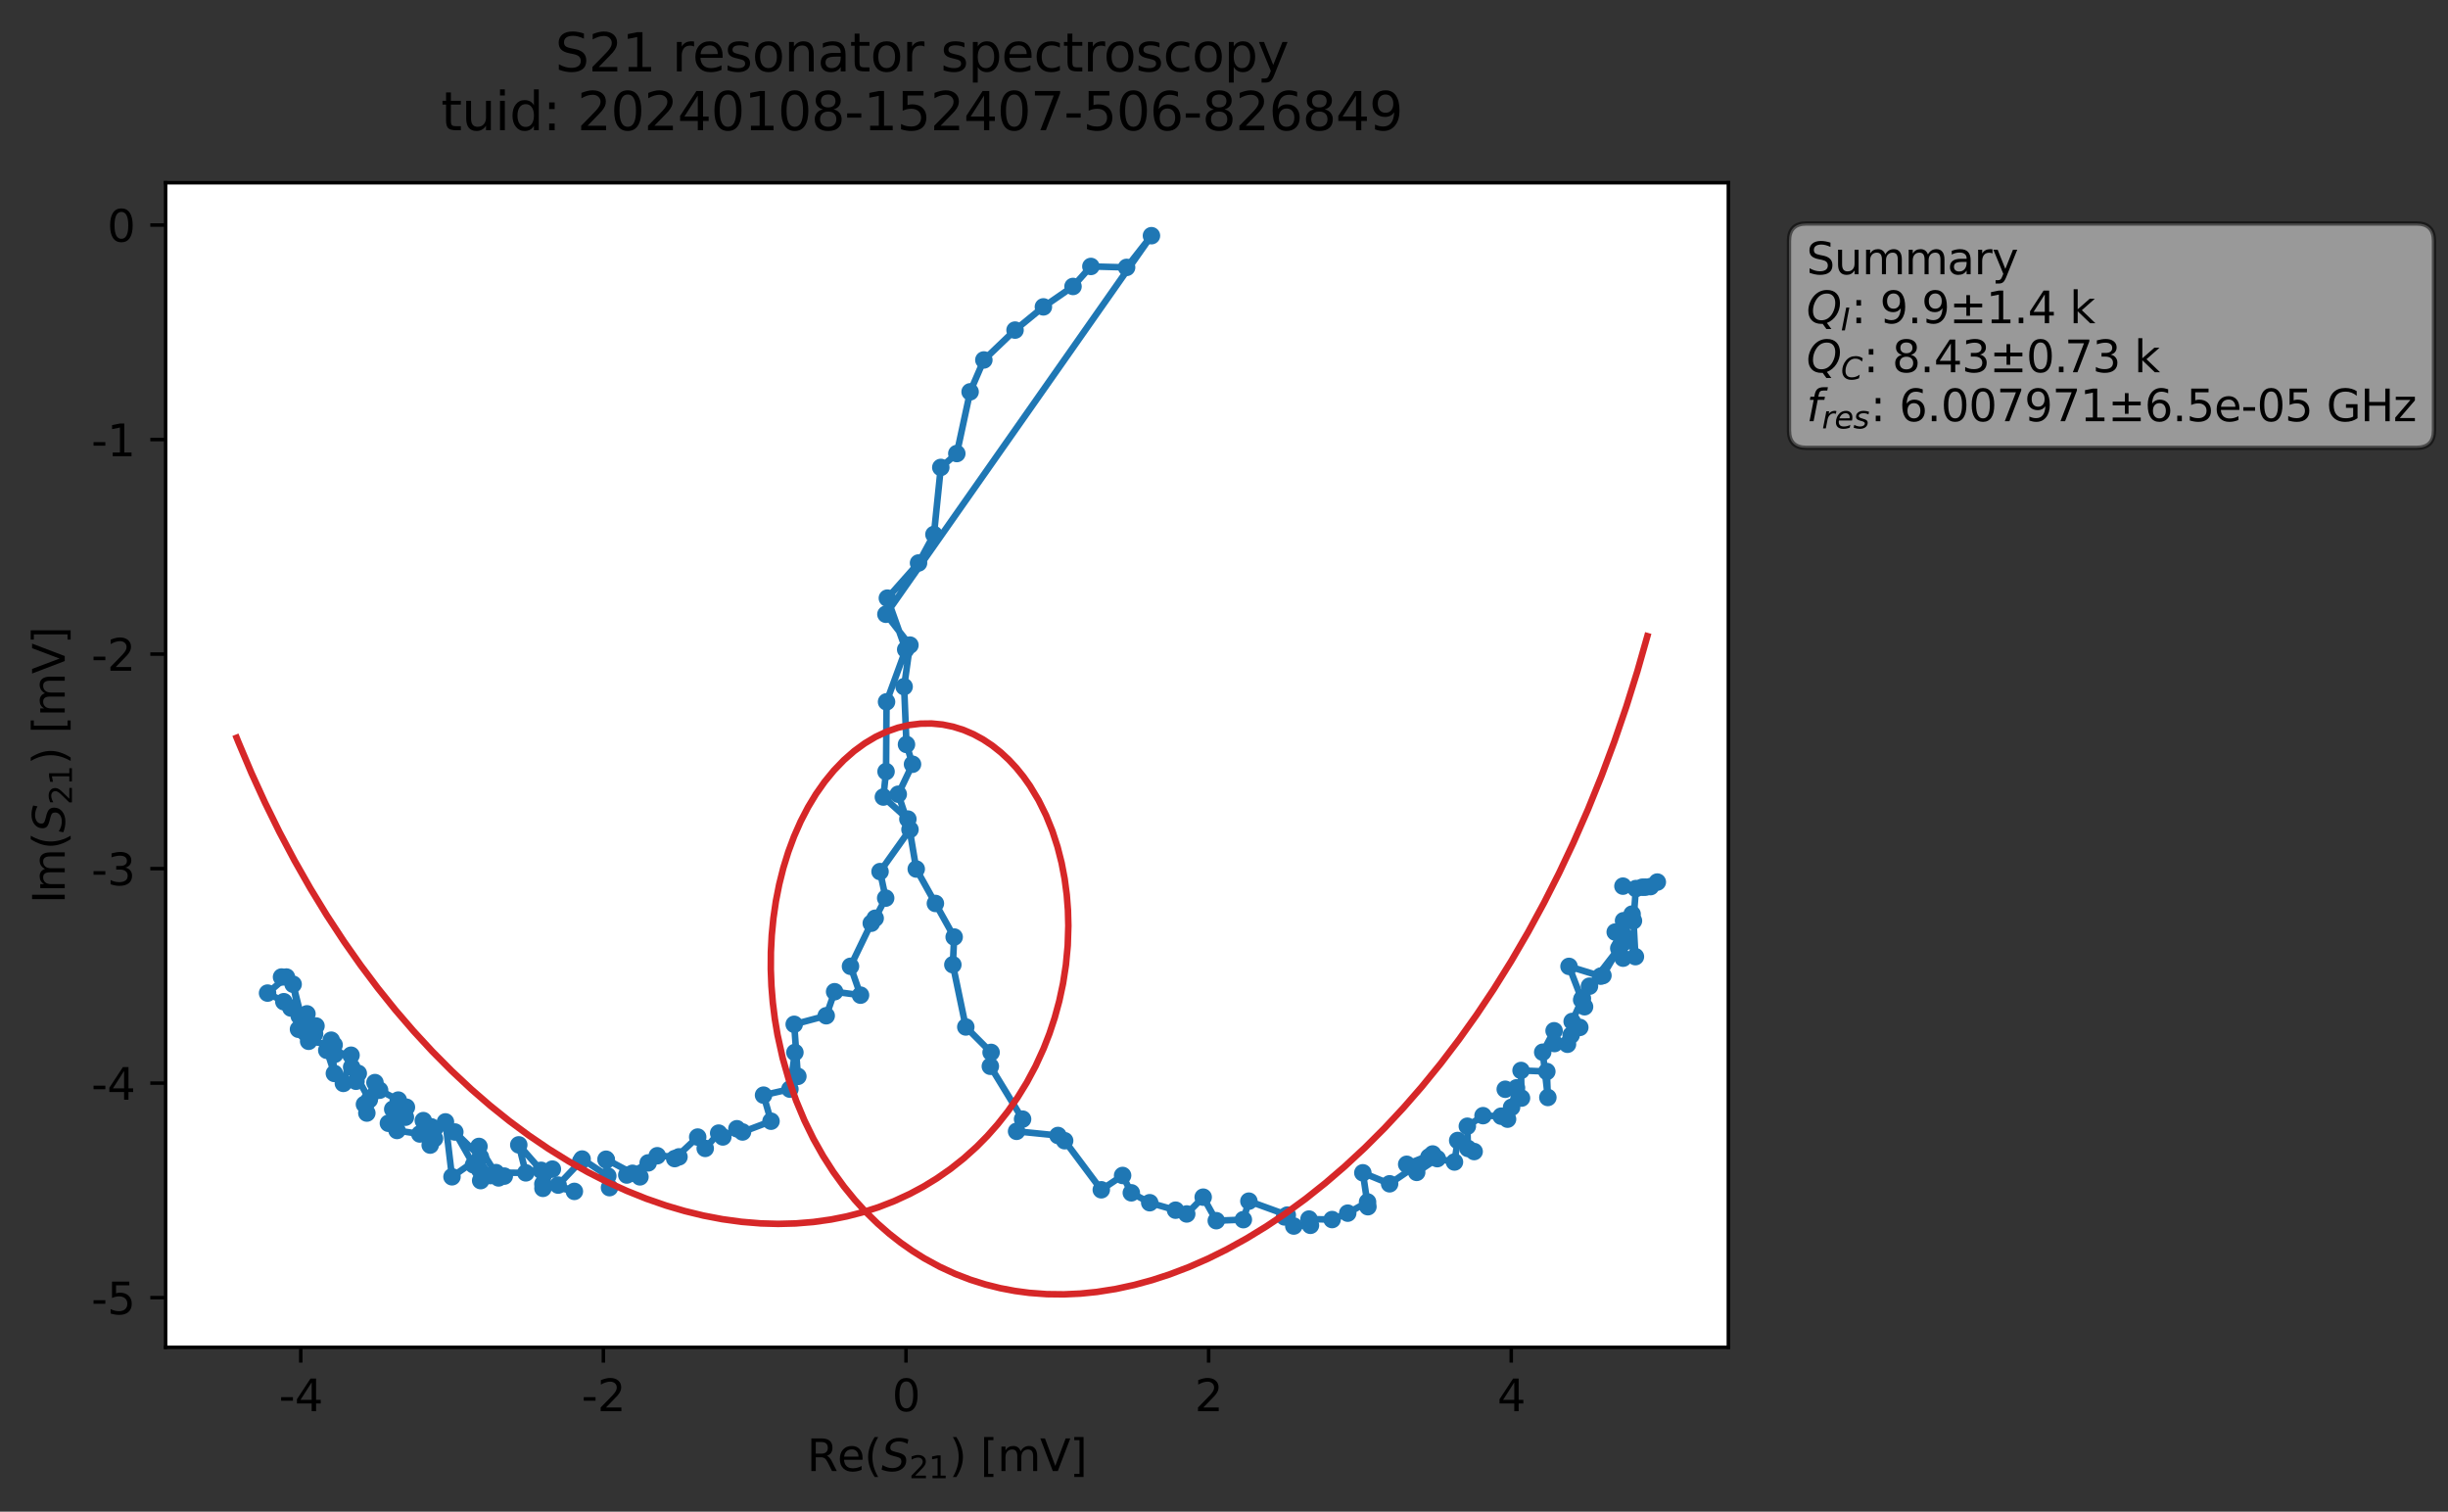 <?xml version="1.0" encoding="utf-8" standalone="no"?>
<!DOCTYPE svg PUBLIC "-//W3C//DTD SVG 1.1//EN"
  "http://www.w3.org/Graphics/SVG/1.1/DTD/svg11.dtd">
<svg xmlns:xlink="http://www.w3.org/1999/xlink" width="559.424pt" height="345.428pt" viewBox="0 0 559.424 345.428" xmlns="http://www.w3.org/2000/svg" version="1.1">
 <rect x="0" y="0" width="559.424" height="345.428" fill="#333333" stroke="none"/>
 <defs>
  <style type="text/css">*{stroke-linejoin: round; stroke-linecap: butt}</style>
 </defs>
 <g id="figure_1">
  <g id="patch_1">
   <path d="M 0 345.428 
L 559.424 345.428 
L 559.424 -0 
L 0 -0 
L 0 345.428 
z
" style="fill: none; opacity: 0"/>
  </g>
  <g id="axes_1">
   <g id="patch_2">
    <path d="M 37.848 307.872 
L 394.968 307.872 
L 394.968 41.76 
L 37.848 41.76 
z
" style="fill: #ffffff"/>
   </g>
   <g id="matplotlib.axis_1">
    <g id="xtick_1">
     <g id="line2d_1">
      <defs>
       <path id="m326a482c77" d="M 0 0 
L 0 3.5 
" style="stroke: #000000; stroke-width: 0.8"/>
      </defs>
      <g>
       <use xlink:href="#m326a482c77" x="68.731" y="307.872" style="stroke: #000000; stroke-width: 0.8"/>
      </g>
     </g>
     <g id="text_1">
      <!-- -4 -->
      <g transform="translate(63.745 322.47) scale(0.1 -0.1)">
       <defs>
        <path id="DejaVuSans-2d" d="M 313 2009 
L 1997 2009 
L 1997 1497 
L 313 1497 
L 313 2009 
z
" transform="scale(0.016)"/>
        <path id="DejaVuSans-34" d="M 2419 4116 
L 825 1625 
L 2419 1625 
L 2419 4116 
z
M 2253 4666 
L 3047 4666 
L 3047 1625 
L 3713 1625 
L 3713 1100 
L 3047 1100 
L 3047 0 
L 2419 0 
L 2419 1100 
L 313 1100 
L 313 1709 
L 2253 4666 
z
" transform="scale(0.016)"/>
       </defs>
       <use xlink:href="#DejaVuSans-2d"/>
       <use xlink:href="#DejaVuSans-34" x="36.084"/>
      </g>
     </g>
    </g>
    <g id="xtick_2">
     <g id="line2d_2">
      <g>
       <use xlink:href="#m326a482c77" x="137.887" y="307.872" style="stroke: #000000; stroke-width: 0.8"/>
      </g>
     </g>
     <g id="text_2">
      <!-- -2 -->
      <g transform="translate(132.902 322.47) scale(0.1 -0.1)">
       <defs>
        <path id="DejaVuSans-32" d="M 1228 531 
L 3431 531 
L 3431 0 
L 469 0 
L 469 531 
Q 828 903 1448 1529 
Q 2069 2156 2228 2338 
Q 2531 2678 2651 2914 
Q 2772 3150 2772 3378 
Q 2772 3750 2511 3984 
Q 2250 4219 1831 4219 
Q 1534 4219 1204 4116 
Q 875 4013 500 3803 
L 500 4441 
Q 881 4594 1212 4672 
Q 1544 4750 1819 4750 
Q 2544 4750 2975 4387 
Q 3406 4025 3406 3419 
Q 3406 3131 3298 2873 
Q 3191 2616 2906 2266 
Q 2828 2175 2409 1742 
Q 1991 1309 1228 531 
z
" transform="scale(0.016)"/>
       </defs>
       <use xlink:href="#DejaVuSans-2d"/>
       <use xlink:href="#DejaVuSans-32" x="36.084"/>
      </g>
     </g>
    </g>
    <g id="xtick_3">
     <g id="line2d_3">
      <g>
       <use xlink:href="#m326a482c77" x="207.043" y="307.872" style="stroke: #000000; stroke-width: 0.8"/>
      </g>
     </g>
     <g id="text_3">
      <!-- 0 -->
      <g transform="translate(203.862 322.47) scale(0.1 -0.1)">
       <defs>
        <path id="DejaVuSans-30" d="M 2034 4250 
Q 1547 4250 1301 3770 
Q 1056 3291 1056 2328 
Q 1056 1369 1301 889 
Q 1547 409 2034 409 
Q 2525 409 2770 889 
Q 3016 1369 3016 2328 
Q 3016 3291 2770 3770 
Q 2525 4250 2034 4250 
z
M 2034 4750 
Q 2819 4750 3233 4129 
Q 3647 3509 3647 2328 
Q 3647 1150 3233 529 
Q 2819 -91 2034 -91 
Q 1250 -91 836 529 
Q 422 1150 422 2328 
Q 422 3509 836 4129 
Q 1250 4750 2034 4750 
z
" transform="scale(0.016)"/>
       </defs>
       <use xlink:href="#DejaVuSans-30"/>
      </g>
     </g>
    </g>
    <g id="xtick_4">
     <g id="line2d_4">
      <g>
       <use xlink:href="#m326a482c77" x="276.199" y="307.872" style="stroke: #000000; stroke-width: 0.8"/>
      </g>
     </g>
     <g id="text_4">
      <!-- 2 -->
      <g transform="translate(273.018 322.47) scale(0.1 -0.1)">
       <use xlink:href="#DejaVuSans-32"/>
      </g>
     </g>
    </g>
    <g id="xtick_5">
     <g id="line2d_5">
      <g>
       <use xlink:href="#m326a482c77" x="345.356" y="307.872" style="stroke: #000000; stroke-width: 0.8"/>
      </g>
     </g>
     <g id="text_5">
      <!-- 4 -->
      <g transform="translate(342.174 322.47) scale(0.1 -0.1)">
       <use xlink:href="#DejaVuSans-34"/>
      </g>
     </g>
    </g>
    <g id="text_6">
     <!-- Re$(S_{21})$ [mV] -->
     <g transform="translate(184.408 336.149) scale(0.1 -0.1)">
      <defs>
       <path id="DejaVuSans-52" d="M 2841 2188 
Q 3044 2119 3236 1894 
Q 3428 1669 3622 1275 
L 4263 0 
L 3584 0 
L 2988 1197 
Q 2756 1666 2539 1819 
Q 2322 1972 1947 1972 
L 1259 1972 
L 1259 0 
L 628 0 
L 628 4666 
L 2053 4666 
Q 2853 4666 3247 4331 
Q 3641 3997 3641 3322 
Q 3641 2881 3436 2590 
Q 3231 2300 2841 2188 
z
M 1259 4147 
L 1259 2491 
L 2053 2491 
Q 2509 2491 2742 2702 
Q 2975 2913 2975 3322 
Q 2975 3731 2742 3939 
Q 2509 4147 2053 4147 
L 1259 4147 
z
" transform="scale(0.016)"/>
       <path id="DejaVuSans-65" d="M 3597 1894 
L 3597 1613 
L 953 1613 
Q 991 1019 1311 708 
Q 1631 397 2203 397 
Q 2534 397 2845 478 
Q 3156 559 3463 722 
L 3463 178 
Q 3153 47 2828 -22 
Q 2503 -91 2169 -91 
Q 1331 -91 842 396 
Q 353 884 353 1716 
Q 353 2575 817 3079 
Q 1281 3584 2069 3584 
Q 2775 3584 3186 3129 
Q 3597 2675 3597 1894 
z
M 3022 2063 
Q 3016 2534 2758 2815 
Q 2500 3097 2075 3097 
Q 1594 3097 1305 2825 
Q 1016 2553 972 2059 
L 3022 2063 
z
" transform="scale(0.016)"/>
       <path id="DejaVuSans-28" d="M 1984 4856 
Q 1566 4138 1362 3434 
Q 1159 2731 1159 2009 
Q 1159 1288 1364 580 
Q 1569 -128 1984 -844 
L 1484 -844 
Q 1016 -109 783 600 
Q 550 1309 550 2009 
Q 550 2706 781 3412 
Q 1013 4119 1484 4856 
L 1984 4856 
z
" transform="scale(0.016)"/>
       <path id="DejaVuSans-Oblique-53" d="M 3859 4513 
L 3738 3897 
Q 3422 4066 3111 4152 
Q 2800 4238 2509 4238 
Q 1944 4238 1609 3991 
Q 1275 3744 1275 3334 
Q 1275 3109 1398 2989 
Q 1522 2869 2034 2731 
L 2413 2638 
Q 3053 2472 3303 2217 
Q 3553 1963 3553 1503 
Q 3553 797 2998 353 
Q 2444 -91 1538 -91 
Q 1166 -91 791 -17 
Q 416 56 38 206 
L 166 856 
Q 513 641 861 531 
Q 1209 422 1556 422 
Q 2147 422 2503 684 
Q 2859 947 2859 1369 
Q 2859 1650 2717 1795 
Q 2575 1941 2106 2059 
L 1728 2156 
Q 1081 2325 845 2545 
Q 609 2766 609 3163 
Q 609 3859 1145 4304 
Q 1681 4750 2541 4750 
Q 2875 4750 3203 4690 
Q 3531 4631 3859 4513 
z
" transform="scale(0.016)"/>
       <path id="DejaVuSans-31" d="M 794 531 
L 1825 531 
L 1825 4091 
L 703 3866 
L 703 4441 
L 1819 4666 
L 2450 4666 
L 2450 531 
L 3481 531 
L 3481 0 
L 794 0 
L 794 531 
z
" transform="scale(0.016)"/>
       <path id="DejaVuSans-29" d="M 513 4856 
L 1013 4856 
Q 1481 4119 1714 3412 
Q 1947 2706 1947 2009 
Q 1947 1309 1714 600 
Q 1481 -109 1013 -844 
L 513 -844 
Q 928 -128 1133 580 
Q 1338 1288 1338 2009 
Q 1338 2731 1133 3434 
Q 928 4138 513 4856 
z
" transform="scale(0.016)"/>
       <path id="DejaVuSans-20" transform="scale(0.016)"/>
       <path id="DejaVuSans-5b" d="M 550 4863 
L 1875 4863 
L 1875 4416 
L 1125 4416 
L 1125 -397 
L 1875 -397 
L 1875 -844 
L 550 -844 
L 550 4863 
z
" transform="scale(0.016)"/>
       <path id="DejaVuSans-6d" d="M 3328 2828 
Q 3544 3216 3844 3400 
Q 4144 3584 4550 3584 
Q 5097 3584 5394 3201 
Q 5691 2819 5691 2113 
L 5691 0 
L 5113 0 
L 5113 2094 
Q 5113 2597 4934 2840 
Q 4756 3084 4391 3084 
Q 3944 3084 3684 2787 
Q 3425 2491 3425 1978 
L 3425 0 
L 2847 0 
L 2847 2094 
Q 2847 2600 2669 2842 
Q 2491 3084 2119 3084 
Q 1678 3084 1418 2786 
Q 1159 2488 1159 1978 
L 1159 0 
L 581 0 
L 581 3500 
L 1159 3500 
L 1159 2956 
Q 1356 3278 1631 3431 
Q 1906 3584 2284 3584 
Q 2666 3584 2933 3390 
Q 3200 3197 3328 2828 
z
" transform="scale(0.016)"/>
       <path id="DejaVuSans-56" d="M 1831 0 
L 50 4666 
L 709 4666 
L 2188 738 
L 3669 4666 
L 4325 4666 
L 2547 0 
L 1831 0 
z
" transform="scale(0.016)"/>
       <path id="DejaVuSans-5d" d="M 1947 4863 
L 1947 -844 
L 622 -844 
L 622 -397 
L 1369 -397 
L 1369 4416 
L 622 4416 
L 622 4863 
L 1947 4863 
z
" transform="scale(0.016)"/>
      </defs>
      <use xlink:href="#DejaVuSans-52" transform="translate(0 0.016)"/>
      <use xlink:href="#DejaVuSans-65" transform="translate(69.482 0.016)"/>
      <use xlink:href="#DejaVuSans-28" transform="translate(131.006 0.016)"/>
      <use xlink:href="#DejaVuSans-Oblique-53" transform="translate(170.02 0.016)"/>
      <use xlink:href="#DejaVuSans-32" transform="translate(233.496 -16.391) scale(0.7)"/>
      <use xlink:href="#DejaVuSans-31" transform="translate(278.032 -16.391) scale(0.7)"/>
      <use xlink:href="#DejaVuSans-29" transform="translate(325.303 0.016)"/>
      <use xlink:href="#DejaVuSans-20" transform="translate(364.316 0.016)"/>
      <use xlink:href="#DejaVuSans-5b" transform="translate(396.104 0.016)"/>
      <use xlink:href="#DejaVuSans-6d" transform="translate(435.117 0.016)"/>
      <use xlink:href="#DejaVuSans-56" transform="translate(532.529 0.016)"/>
      <use xlink:href="#DejaVuSans-5d" transform="translate(600.938 0.016)"/>
     </g>
    </g>
   </g>
   <g id="matplotlib.axis_2">
    <g id="ytick_1">
     <g id="line2d_6">
      <defs>
       <path id="m0c1c89a6f1" d="M 0 0 
L -3.5 0 
" style="stroke: #000000; stroke-width: 0.8"/>
      </defs>
      <g>
       <use xlink:href="#m0c1c89a6f1" x="37.848" y="296.516" style="stroke: #000000; stroke-width: 0.8"/>
      </g>
     </g>
     <g id="text_7">
      <!-- -5 -->
      <g transform="translate(20.878 300.315) scale(0.1 -0.1)">
       <defs>
        <path id="DejaVuSans-35" d="M 691 4666 
L 3169 4666 
L 3169 4134 
L 1269 4134 
L 1269 2991 
Q 1406 3038 1543 3061 
Q 1681 3084 1819 3084 
Q 2600 3084 3056 2656 
Q 3513 2228 3513 1497 
Q 3513 744 3044 326 
Q 2575 -91 1722 -91 
Q 1428 -91 1123 -41 
Q 819 9 494 109 
L 494 744 
Q 775 591 1075 516 
Q 1375 441 1709 441 
Q 2250 441 2565 725 
Q 2881 1009 2881 1497 
Q 2881 1984 2565 2268 
Q 2250 2553 1709 2553 
Q 1456 2553 1204 2497 
Q 953 2441 691 2322 
L 691 4666 
z
" transform="scale(0.016)"/>
       </defs>
       <use xlink:href="#DejaVuSans-2d"/>
       <use xlink:href="#DejaVuSans-35" x="36.084"/>
      </g>
     </g>
    </g>
    <g id="ytick_2">
     <g id="line2d_7">
      <g>
       <use xlink:href="#m0c1c89a6f1" x="37.848" y="247.498" style="stroke: #000000; stroke-width: 0.8"/>
      </g>
     </g>
     <g id="text_8">
      <!-- -4 -->
      <g transform="translate(20.878 251.297) scale(0.1 -0.1)">
       <use xlink:href="#DejaVuSans-2d"/>
       <use xlink:href="#DejaVuSans-34" x="36.084"/>
      </g>
     </g>
    </g>
    <g id="ytick_3">
     <g id="line2d_8">
      <g>
       <use xlink:href="#m0c1c89a6f1" x="37.848" y="198.479" style="stroke: #000000; stroke-width: 0.8"/>
      </g>
     </g>
     <g id="text_9">
      <!-- -3 -->
      <g transform="translate(20.878 202.278) scale(0.1 -0.1)">
       <defs>
        <path id="DejaVuSans-33" d="M 2597 2516 
Q 3050 2419 3304 2112 
Q 3559 1806 3559 1356 
Q 3559 666 3084 287 
Q 2609 -91 1734 -91 
Q 1441 -91 1130 -33 
Q 819 25 488 141 
L 488 750 
Q 750 597 1062 519 
Q 1375 441 1716 441 
Q 2309 441 2620 675 
Q 2931 909 2931 1356 
Q 2931 1769 2642 2001 
Q 2353 2234 1838 2234 
L 1294 2234 
L 1294 2753 
L 1863 2753 
Q 2328 2753 2575 2939 
Q 2822 3125 2822 3475 
Q 2822 3834 2567 4026 
Q 2313 4219 1838 4219 
Q 1578 4219 1281 4162 
Q 984 4106 628 3988 
L 628 4550 
Q 988 4650 1302 4700 
Q 1616 4750 1894 4750 
Q 2613 4750 3031 4423 
Q 3450 4097 3450 3541 
Q 3450 3153 3228 2886 
Q 3006 2619 2597 2516 
z
" transform="scale(0.016)"/>
       </defs>
       <use xlink:href="#DejaVuSans-2d"/>
       <use xlink:href="#DejaVuSans-33" x="36.084"/>
      </g>
     </g>
    </g>
    <g id="ytick_4">
     <g id="line2d_9">
      <g>
       <use xlink:href="#m0c1c89a6f1" x="37.848" y="149.461" style="stroke: #000000; stroke-width: 0.8"/>
      </g>
     </g>
     <g id="text_10">
      <!-- -2 -->
      <g transform="translate(20.878 153.26) scale(0.1 -0.1)">
       <use xlink:href="#DejaVuSans-2d"/>
       <use xlink:href="#DejaVuSans-32" x="36.084"/>
      </g>
     </g>
    </g>
    <g id="ytick_5">
     <g id="line2d_10">
      <g>
       <use xlink:href="#m0c1c89a6f1" x="37.848" y="100.443" style="stroke: #000000; stroke-width: 0.8"/>
      </g>
     </g>
     <g id="text_11">
      <!-- -1 -->
      <g transform="translate(20.878 104.242) scale(0.1 -0.1)">
       <use xlink:href="#DejaVuSans-2d"/>
       <use xlink:href="#DejaVuSans-31" x="36.084"/>
      </g>
     </g>
    </g>
    <g id="ytick_6">
     <g id="line2d_11">
      <g>
       <use xlink:href="#m0c1c89a6f1" x="37.848" y="51.424" style="stroke: #000000; stroke-width: 0.8"/>
      </g>
     </g>
     <g id="text_12">
      <!-- 0 -->
      <g transform="translate(24.486 55.223) scale(0.1 -0.1)">
       <use xlink:href="#DejaVuSans-30"/>
      </g>
     </g>
    </g>
    <g id="text_13">
     <!-- Im$(S_{21})$ [mV] -->
     <g transform="translate(14.798 206.466) rotate(-90) scale(0.1 -0.1)">
      <defs>
       <path id="DejaVuSans-49" d="M 628 4666 
L 1259 4666 
L 1259 0 
L 628 0 
L 628 4666 
z
" transform="scale(0.016)"/>
      </defs>
      <use xlink:href="#DejaVuSans-49" transform="translate(0 0.016)"/>
      <use xlink:href="#DejaVuSans-6d" transform="translate(25.867 0.016)"/>
      <use xlink:href="#DejaVuSans-28" transform="translate(123.279 0.016)"/>
      <use xlink:href="#DejaVuSans-Oblique-53" transform="translate(162.293 0.016)"/>
      <use xlink:href="#DejaVuSans-32" transform="translate(225.77 -16.391) scale(0.7)"/>
      <use xlink:href="#DejaVuSans-31" transform="translate(270.306 -16.391) scale(0.7)"/>
      <use xlink:href="#DejaVuSans-29" transform="translate(317.576 0.016)"/>
      <use xlink:href="#DejaVuSans-20" transform="translate(356.59 0.016)"/>
      <use xlink:href="#DejaVuSans-5b" transform="translate(388.377 0.016)"/>
      <use xlink:href="#DejaVuSans-6d" transform="translate(427.391 0.016)"/>
      <use xlink:href="#DejaVuSans-56" transform="translate(524.803 0.016)"/>
      <use xlink:href="#DejaVuSans-5d" transform="translate(593.211 0.016)"/>
     </g>
    </g>
   </g>
   <g id="line2d_12">
    <path d="M 378.736 201.557 
L 377.179 202.596 
L 370.876 202.488 
L 376.014 202.724 
L 373.837 203.043 
L 373.284 210.405 
L 373.731 218.6 
L 371.017 210.388 
L 372.975 208.873 
L 370.345 215.988 
L 371.022 215.396 
L 369.113 212.982 
L 370.915 218.948 
L 371.395 214.138 
L 366.307 222.912 
L 369.928 216.704 
L 363.231 225.347 
L 365.786 223.062 
L 358.556 220.826 
L 362.108 230.047 
L 361.615 228.134 
L 359.271 233.412 
L 359.034 236.543 
L 361.02 234.767 
L 358.208 238.62 
L 355.243 238.456 
L 355.146 235.536 
L 352.547 240.438 
L 353.723 250.78 
L 353.487 244.848 
L 347.594 244.609 
L 347.697 250.923 
L 343.984 248.903 
L 346.556 248.58 
L 344.512 255.733 
L 345.43 253.02 
L 343.042 255.055 
L 338.904 254.934 
L 335.32 257.35 
L 335.462 262.426 
L 336.877 263.138 
L 333.117 260.606 
L 332.38 265.525 
L 328.455 264.758 
L 323.745 267.896 
L 327.398 263.692 
L 321.462 266.047 
L 326.54 264.381 
L 317.56 270.505 
L 311.44 267.99 
L 312.599 275.74 
L 312.519 274.653 
L 307.989 277.213 
L 304.415 278.676 
L 299.138 278.565 
L 299.469 279.992 
L 295.658 280.157 
L 293.558 278.076 
L 294.174 277.652 
L 285.4 274.469 
L 284.136 278.697 
L 277.947 278.936 
L 274.954 273.558 
L 271.193 277.396 
L 268.643 276.534 
L 262.74 274.828 
L 258.535 272.567 
L 256.541 268.602 
L 251.669 271.874 
L 243.298 260.661 
L 241.77 259.464 
L 232.311 258.513 
L 233.684 255.728 
L 226.314 243.654 
L 226.487 240.48 
L 220.707 234.668 
L 217.748 220.446 
L 218.049 214.116 
L 209.384 198.578 
L 207.469 187.165 
L 201.869 182.129 
L 202.484 176.307 
L 202.597 160.374 
L 206.972 148.422 
L 202.782 136.677 
L 209.907 128.646 
L 213.425 122.128 
L 214.995 106.808 
L 218.654 103.638 
L 221.692 89.537 
L 224.834 82.252 
L 231.961 75.43 
L 238.44 70.123 
L 245.209 65.457 
L 249.291 60.884 
L 257.456 61.102 
L 263.134 53.856 
L 202.45 140.363 
L 207.94 147.41 
L 206.614 156.906 
L 207.153 170.114 
L 208.531 174.634 
L 205.272 181.484 
L 207.951 189.554 
L 201.111 199.162 
L 202.398 205.226 
L 200 209.826 
L 199.103 210.967 
L 194.356 220.807 
L 196.65 227.4 
L 190.728 226.613 
L 188.811 232.103 
L 181.494 234.061 
L 182.333 245.957 
L 181.656 240.489 
L 180.513 248.874 
L 174.485 250.248 
L 176.196 256.202 
L 169.687 258.663 
L 168.401 257.924 
L 165.183 259.797 
L 164.232 258.923 
L 161.16 262.416 
L 159.442 259.825 
L 154.186 264.747 
L 155.161 264.349 
L 150.2 264.092 
L 148.123 265.727 
L 143.237 268.497 
L 146.243 268.919 
L 144.54 268.108 
L 138.5 264.889 
L 139.286 271.384 
L 138.895 268.73 
L 133.027 264.848 
L 132.696 265.383 
L 127.547 270.802 
L 131.258 272.238 
L 124.057 270.546 
L 124.076 271.545 
L 126.23 267.151 
L 123.657 267.426 
L 118.553 261.607 
L 120.161 268.003 
L 113.343 267.949 
L 115.243 268.747 
L 113.935 269.16 
L 109.456 261.965 
L 109.843 269.778 
L 112.079 268.629 
L 109.658 267.376 
L 108.219 266.171 
L 103.941 258.669 
L 109.78 264.37 
L 103.291 268.905 
L 101.798 256.36 
L 98.309 261.662 
L 98.574 257.497 
L 97.083 257.088 
L 96.738 256.066 
L 95.935 259.122 
L 90.727 258.319 
L 89.746 253.462 
L 92.877 253.007 
L 92.641 255.29 
L 88.76 256.672 
L 91.014 251.374 
L 86.749 249.118 
L 83.832 254.342 
L 83.286 252.356 
L 85.689 247.378 
L 84.399 251.289 
L 80.358 243.844 
L 81.876 245.278 
L 81.353 247.073 
L 78.468 247.562 
L 80.22 241.123 
L 74.676 240.002 
L 76.413 245.286 
L 75.693 237.688 
L 76.502 240.915 
L 76.359 238.77 
L 70.53 237.94 
L 70.148 231.671 
L 71.888 236.264 
L 72.215 234.443 
L 68.213 235.192 
L 69.72 235.908 
L 66.988 224.911 
L 68.385 232.175 
L 64.864 228.896 
L 61.145 226.928 
L 65.456 223.259 
L 64.336 223.255 
L 64.336 223.255 
" clip-path="url(#p3960836011)" style="fill: none; stroke: #1f77b4; stroke-width: 1.5; stroke-linecap: square"/>
    <defs>
     <path id="mb2bfc59336" d="M 0 1.5 
C 0.398 1.5 0.779 1.342 1.061 1.061 
C 1.342 0.779 1.5 0.398 1.5 0 
C 1.5 -0.398 1.342 -0.779 1.061 -1.061 
C 0.779 -1.342 0.398 -1.5 0 -1.5 
C -0.398 -1.5 -0.779 -1.342 -1.061 -1.061 
C -1.342 -0.779 -1.5 -0.398 -1.5 0 
C -1.5 0.398 -1.342 0.779 -1.061 1.061 
C -0.779 1.342 -0.398 1.5 0 1.5 
z
" style="stroke: #1f77b4"/>
    </defs>
    <g clip-path="url(#p3960836011)">
     <use xlink:href="#mb2bfc59336" x="378.736" y="201.557" style="fill: #1f77b4; stroke: #1f77b4"/>
     <use xlink:href="#mb2bfc59336" x="377.179" y="202.596" style="fill: #1f77b4; stroke: #1f77b4"/>
     <use xlink:href="#mb2bfc59336" x="370.876" y="202.488" style="fill: #1f77b4; stroke: #1f77b4"/>
     <use xlink:href="#mb2bfc59336" x="375.304" y="202.735" style="fill: #1f77b4; stroke: #1f77b4"/>
     <use xlink:href="#mb2bfc59336" x="376.014" y="202.724" style="fill: #1f77b4; stroke: #1f77b4"/>
     <use xlink:href="#mb2bfc59336" x="373.837" y="203.043" style="fill: #1f77b4; stroke: #1f77b4"/>
     <use xlink:href="#mb2bfc59336" x="373.284" y="210.405" style="fill: #1f77b4; stroke: #1f77b4"/>
     <use xlink:href="#mb2bfc59336" x="373.731" y="218.6" style="fill: #1f77b4; stroke: #1f77b4"/>
     <use xlink:href="#mb2bfc59336" x="371.017" y="210.388" style="fill: #1f77b4; stroke: #1f77b4"/>
     <use xlink:href="#mb2bfc59336" x="372.975" y="208.873" style="fill: #1f77b4; stroke: #1f77b4"/>
     <use xlink:href="#mb2bfc59336" x="370.345" y="215.988" style="fill: #1f77b4; stroke: #1f77b4"/>
     <use xlink:href="#mb2bfc59336" x="371.022" y="215.396" style="fill: #1f77b4; stroke: #1f77b4"/>
     <use xlink:href="#mb2bfc59336" x="369.113" y="212.982" style="fill: #1f77b4; stroke: #1f77b4"/>
     <use xlink:href="#mb2bfc59336" x="370.915" y="218.948" style="fill: #1f77b4; stroke: #1f77b4"/>
     <use xlink:href="#mb2bfc59336" x="371.395" y="214.138" style="fill: #1f77b4; stroke: #1f77b4"/>
     <use xlink:href="#mb2bfc59336" x="366.307" y="222.912" style="fill: #1f77b4; stroke: #1f77b4"/>
     <use xlink:href="#mb2bfc59336" x="369.928" y="216.704" style="fill: #1f77b4; stroke: #1f77b4"/>
     <use xlink:href="#mb2bfc59336" x="363.231" y="225.347" style="fill: #1f77b4; stroke: #1f77b4"/>
     <use xlink:href="#mb2bfc59336" x="365.786" y="223.062" style="fill: #1f77b4; stroke: #1f77b4"/>
     <use xlink:href="#mb2bfc59336" x="358.556" y="220.826" style="fill: #1f77b4; stroke: #1f77b4"/>
     <use xlink:href="#mb2bfc59336" x="361.445" y="228.485" style="fill: #1f77b4; stroke: #1f77b4"/>
     <use xlink:href="#mb2bfc59336" x="362.108" y="230.047" style="fill: #1f77b4; stroke: #1f77b4"/>
     <use xlink:href="#mb2bfc59336" x="361.615" y="228.134" style="fill: #1f77b4; stroke: #1f77b4"/>
     <use xlink:href="#mb2bfc59336" x="359.271" y="233.412" style="fill: #1f77b4; stroke: #1f77b4"/>
     <use xlink:href="#mb2bfc59336" x="359.034" y="236.543" style="fill: #1f77b4; stroke: #1f77b4"/>
     <use xlink:href="#mb2bfc59336" x="361.02" y="234.767" style="fill: #1f77b4; stroke: #1f77b4"/>
     <use xlink:href="#mb2bfc59336" x="358.208" y="238.62" style="fill: #1f77b4; stroke: #1f77b4"/>
     <use xlink:href="#mb2bfc59336" x="355.243" y="238.456" style="fill: #1f77b4; stroke: #1f77b4"/>
     <use xlink:href="#mb2bfc59336" x="355.146" y="235.536" style="fill: #1f77b4; stroke: #1f77b4"/>
     <use xlink:href="#mb2bfc59336" x="352.547" y="240.438" style="fill: #1f77b4; stroke: #1f77b4"/>
     <use xlink:href="#mb2bfc59336" x="353.723" y="250.78" style="fill: #1f77b4; stroke: #1f77b4"/>
     <use xlink:href="#mb2bfc59336" x="353.487" y="244.848" style="fill: #1f77b4; stroke: #1f77b4"/>
     <use xlink:href="#mb2bfc59336" x="347.594" y="244.609" style="fill: #1f77b4; stroke: #1f77b4"/>
     <use xlink:href="#mb2bfc59336" x="347.697" y="250.923" style="fill: #1f77b4; stroke: #1f77b4"/>
     <use xlink:href="#mb2bfc59336" x="343.984" y="248.903" style="fill: #1f77b4; stroke: #1f77b4"/>
     <use xlink:href="#mb2bfc59336" x="346.556" y="248.58" style="fill: #1f77b4; stroke: #1f77b4"/>
     <use xlink:href="#mb2bfc59336" x="344.512" y="255.733" style="fill: #1f77b4; stroke: #1f77b4"/>
     <use xlink:href="#mb2bfc59336" x="345.43" y="253.02" style="fill: #1f77b4; stroke: #1f77b4"/>
     <use xlink:href="#mb2bfc59336" x="343.042" y="255.055" style="fill: #1f77b4; stroke: #1f77b4"/>
     <use xlink:href="#mb2bfc59336" x="338.904" y="254.934" style="fill: #1f77b4; stroke: #1f77b4"/>
     <use xlink:href="#mb2bfc59336" x="335.32" y="257.35" style="fill: #1f77b4; stroke: #1f77b4"/>
     <use xlink:href="#mb2bfc59336" x="335.462" y="262.426" style="fill: #1f77b4; stroke: #1f77b4"/>
     <use xlink:href="#mb2bfc59336" x="336.877" y="263.138" style="fill: #1f77b4; stroke: #1f77b4"/>
     <use xlink:href="#mb2bfc59336" x="333.117" y="260.606" style="fill: #1f77b4; stroke: #1f77b4"/>
     <use xlink:href="#mb2bfc59336" x="332.38" y="265.525" style="fill: #1f77b4; stroke: #1f77b4"/>
     <use xlink:href="#mb2bfc59336" x="328.455" y="264.758" style="fill: #1f77b4; stroke: #1f77b4"/>
     <use xlink:href="#mb2bfc59336" x="323.745" y="267.896" style="fill: #1f77b4; stroke: #1f77b4"/>
     <use xlink:href="#mb2bfc59336" x="327.398" y="263.692" style="fill: #1f77b4; stroke: #1f77b4"/>
     <use xlink:href="#mb2bfc59336" x="321.462" y="266.047" style="fill: #1f77b4; stroke: #1f77b4"/>
     <use xlink:href="#mb2bfc59336" x="326.54" y="264.381" style="fill: #1f77b4; stroke: #1f77b4"/>
     <use xlink:href="#mb2bfc59336" x="317.56" y="270.505" style="fill: #1f77b4; stroke: #1f77b4"/>
     <use xlink:href="#mb2bfc59336" x="311.44" y="267.99" style="fill: #1f77b4; stroke: #1f77b4"/>
     <use xlink:href="#mb2bfc59336" x="312.599" y="275.74" style="fill: #1f77b4; stroke: #1f77b4"/>
     <use xlink:href="#mb2bfc59336" x="312.519" y="274.653" style="fill: #1f77b4; stroke: #1f77b4"/>
     <use xlink:href="#mb2bfc59336" x="307.989" y="277.213" style="fill: #1f77b4; stroke: #1f77b4"/>
     <use xlink:href="#mb2bfc59336" x="304.415" y="278.676" style="fill: #1f77b4; stroke: #1f77b4"/>
     <use xlink:href="#mb2bfc59336" x="299.138" y="278.565" style="fill: #1f77b4; stroke: #1f77b4"/>
     <use xlink:href="#mb2bfc59336" x="299.469" y="279.992" style="fill: #1f77b4; stroke: #1f77b4"/>
     <use xlink:href="#mb2bfc59336" x="295.658" y="280.157" style="fill: #1f77b4; stroke: #1f77b4"/>
     <use xlink:href="#mb2bfc59336" x="293.558" y="278.076" style="fill: #1f77b4; stroke: #1f77b4"/>
     <use xlink:href="#mb2bfc59336" x="294.174" y="277.652" style="fill: #1f77b4; stroke: #1f77b4"/>
     <use xlink:href="#mb2bfc59336" x="285.4" y="274.469" style="fill: #1f77b4; stroke: #1f77b4"/>
     <use xlink:href="#mb2bfc59336" x="284.136" y="278.697" style="fill: #1f77b4; stroke: #1f77b4"/>
     <use xlink:href="#mb2bfc59336" x="277.947" y="278.936" style="fill: #1f77b4; stroke: #1f77b4"/>
     <use xlink:href="#mb2bfc59336" x="274.954" y="273.558" style="fill: #1f77b4; stroke: #1f77b4"/>
     <use xlink:href="#mb2bfc59336" x="271.193" y="277.396" style="fill: #1f77b4; stroke: #1f77b4"/>
     <use xlink:href="#mb2bfc59336" x="268.643" y="276.534" style="fill: #1f77b4; stroke: #1f77b4"/>
     <use xlink:href="#mb2bfc59336" x="262.74" y="274.828" style="fill: #1f77b4; stroke: #1f77b4"/>
     <use xlink:href="#mb2bfc59336" x="258.535" y="272.567" style="fill: #1f77b4; stroke: #1f77b4"/>
     <use xlink:href="#mb2bfc59336" x="256.541" y="268.602" style="fill: #1f77b4; stroke: #1f77b4"/>
     <use xlink:href="#mb2bfc59336" x="251.669" y="271.874" style="fill: #1f77b4; stroke: #1f77b4"/>
     <use xlink:href="#mb2bfc59336" x="243.298" y="260.661" style="fill: #1f77b4; stroke: #1f77b4"/>
     <use xlink:href="#mb2bfc59336" x="241.77" y="259.464" style="fill: #1f77b4; stroke: #1f77b4"/>
     <use xlink:href="#mb2bfc59336" x="232.311" y="258.513" style="fill: #1f77b4; stroke: #1f77b4"/>
     <use xlink:href="#mb2bfc59336" x="233.684" y="255.728" style="fill: #1f77b4; stroke: #1f77b4"/>
     <use xlink:href="#mb2bfc59336" x="226.314" y="243.654" style="fill: #1f77b4; stroke: #1f77b4"/>
     <use xlink:href="#mb2bfc59336" x="226.487" y="240.48" style="fill: #1f77b4; stroke: #1f77b4"/>
     <use xlink:href="#mb2bfc59336" x="220.707" y="234.668" style="fill: #1f77b4; stroke: #1f77b4"/>
     <use xlink:href="#mb2bfc59336" x="217.748" y="220.446" style="fill: #1f77b4; stroke: #1f77b4"/>
     <use xlink:href="#mb2bfc59336" x="218.049" y="214.116" style="fill: #1f77b4; stroke: #1f77b4"/>
     <use xlink:href="#mb2bfc59336" x="213.76" y="206.443" style="fill: #1f77b4; stroke: #1f77b4"/>
     <use xlink:href="#mb2bfc59336" x="209.384" y="198.578" style="fill: #1f77b4; stroke: #1f77b4"/>
     <use xlink:href="#mb2bfc59336" x="207.469" y="187.165" style="fill: #1f77b4; stroke: #1f77b4"/>
     <use xlink:href="#mb2bfc59336" x="201.869" y="182.129" style="fill: #1f77b4; stroke: #1f77b4"/>
     <use xlink:href="#mb2bfc59336" x="202.484" y="176.307" style="fill: #1f77b4; stroke: #1f77b4"/>
     <use xlink:href="#mb2bfc59336" x="202.597" y="160.374" style="fill: #1f77b4; stroke: #1f77b4"/>
     <use xlink:href="#mb2bfc59336" x="206.972" y="148.422" style="fill: #1f77b4; stroke: #1f77b4"/>
     <use xlink:href="#mb2bfc59336" x="202.782" y="136.677" style="fill: #1f77b4; stroke: #1f77b4"/>
     <use xlink:href="#mb2bfc59336" x="209.907" y="128.646" style="fill: #1f77b4; stroke: #1f77b4"/>
     <use xlink:href="#mb2bfc59336" x="213.425" y="122.128" style="fill: #1f77b4; stroke: #1f77b4"/>
     <use xlink:href="#mb2bfc59336" x="214.995" y="106.808" style="fill: #1f77b4; stroke: #1f77b4"/>
     <use xlink:href="#mb2bfc59336" x="218.654" y="103.638" style="fill: #1f77b4; stroke: #1f77b4"/>
     <use xlink:href="#mb2bfc59336" x="221.692" y="89.537" style="fill: #1f77b4; stroke: #1f77b4"/>
     <use xlink:href="#mb2bfc59336" x="224.834" y="82.252" style="fill: #1f77b4; stroke: #1f77b4"/>
     <use xlink:href="#mb2bfc59336" x="231.961" y="75.43" style="fill: #1f77b4; stroke: #1f77b4"/>
     <use xlink:href="#mb2bfc59336" x="238.44" y="70.123" style="fill: #1f77b4; stroke: #1f77b4"/>
     <use xlink:href="#mb2bfc59336" x="245.209" y="65.457" style="fill: #1f77b4; stroke: #1f77b4"/>
     <use xlink:href="#mb2bfc59336" x="249.291" y="60.884" style="fill: #1f77b4; stroke: #1f77b4"/>
     <use xlink:href="#mb2bfc59336" x="257.456" y="61.102" style="fill: #1f77b4; stroke: #1f77b4"/>
     <use xlink:href="#mb2bfc59336" x="263.134" y="53.856" style="fill: #1f77b4; stroke: #1f77b4"/>
     <use xlink:href="#mb2bfc59336" x="202.45" y="140.363" style="fill: #1f77b4; stroke: #1f77b4"/>
     <use xlink:href="#mb2bfc59336" x="207.94" y="147.41" style="fill: #1f77b4; stroke: #1f77b4"/>
     <use xlink:href="#mb2bfc59336" x="206.614" y="156.906" style="fill: #1f77b4; stroke: #1f77b4"/>
     <use xlink:href="#mb2bfc59336" x="207.153" y="170.114" style="fill: #1f77b4; stroke: #1f77b4"/>
     <use xlink:href="#mb2bfc59336" x="208.531" y="174.634" style="fill: #1f77b4; stroke: #1f77b4"/>
     <use xlink:href="#mb2bfc59336" x="205.272" y="181.484" style="fill: #1f77b4; stroke: #1f77b4"/>
     <use xlink:href="#mb2bfc59336" x="207.951" y="189.554" style="fill: #1f77b4; stroke: #1f77b4"/>
     <use xlink:href="#mb2bfc59336" x="201.111" y="199.162" style="fill: #1f77b4; stroke: #1f77b4"/>
     <use xlink:href="#mb2bfc59336" x="202.398" y="205.226" style="fill: #1f77b4; stroke: #1f77b4"/>
     <use xlink:href="#mb2bfc59336" x="200" y="209.826" style="fill: #1f77b4; stroke: #1f77b4"/>
     <use xlink:href="#mb2bfc59336" x="199.103" y="210.967" style="fill: #1f77b4; stroke: #1f77b4"/>
     <use xlink:href="#mb2bfc59336" x="194.356" y="220.807" style="fill: #1f77b4; stroke: #1f77b4"/>
     <use xlink:href="#mb2bfc59336" x="196.65" y="227.4" style="fill: #1f77b4; stroke: #1f77b4"/>
     <use xlink:href="#mb2bfc59336" x="190.728" y="226.613" style="fill: #1f77b4; stroke: #1f77b4"/>
     <use xlink:href="#mb2bfc59336" x="188.811" y="232.103" style="fill: #1f77b4; stroke: #1f77b4"/>
     <use xlink:href="#mb2bfc59336" x="181.494" y="234.061" style="fill: #1f77b4; stroke: #1f77b4"/>
     <use xlink:href="#mb2bfc59336" x="182.333" y="245.957" style="fill: #1f77b4; stroke: #1f77b4"/>
     <use xlink:href="#mb2bfc59336" x="181.656" y="240.489" style="fill: #1f77b4; stroke: #1f77b4"/>
     <use xlink:href="#mb2bfc59336" x="180.513" y="248.874" style="fill: #1f77b4; stroke: #1f77b4"/>
     <use xlink:href="#mb2bfc59336" x="174.485" y="250.248" style="fill: #1f77b4; stroke: #1f77b4"/>
     <use xlink:href="#mb2bfc59336" x="176.196" y="256.202" style="fill: #1f77b4; stroke: #1f77b4"/>
     <use xlink:href="#mb2bfc59336" x="169.687" y="258.663" style="fill: #1f77b4; stroke: #1f77b4"/>
     <use xlink:href="#mb2bfc59336" x="168.401" y="257.924" style="fill: #1f77b4; stroke: #1f77b4"/>
     <use xlink:href="#mb2bfc59336" x="165.183" y="259.797" style="fill: #1f77b4; stroke: #1f77b4"/>
     <use xlink:href="#mb2bfc59336" x="164.232" y="258.923" style="fill: #1f77b4; stroke: #1f77b4"/>
     <use xlink:href="#mb2bfc59336" x="161.16" y="262.416" style="fill: #1f77b4; stroke: #1f77b4"/>
     <use xlink:href="#mb2bfc59336" x="159.442" y="259.825" style="fill: #1f77b4; stroke: #1f77b4"/>
     <use xlink:href="#mb2bfc59336" x="154.186" y="264.747" style="fill: #1f77b4; stroke: #1f77b4"/>
     <use xlink:href="#mb2bfc59336" x="155.161" y="264.349" style="fill: #1f77b4; stroke: #1f77b4"/>
     <use xlink:href="#mb2bfc59336" x="150.2" y="264.092" style="fill: #1f77b4; stroke: #1f77b4"/>
     <use xlink:href="#mb2bfc59336" x="148.123" y="265.727" style="fill: #1f77b4; stroke: #1f77b4"/>
     <use xlink:href="#mb2bfc59336" x="143.237" y="268.497" style="fill: #1f77b4; stroke: #1f77b4"/>
     <use xlink:href="#mb2bfc59336" x="146.243" y="268.919" style="fill: #1f77b4; stroke: #1f77b4"/>
     <use xlink:href="#mb2bfc59336" x="144.54" y="268.108" style="fill: #1f77b4; stroke: #1f77b4"/>
     <use xlink:href="#mb2bfc59336" x="138.5" y="264.889" style="fill: #1f77b4; stroke: #1f77b4"/>
     <use xlink:href="#mb2bfc59336" x="139.286" y="271.384" style="fill: #1f77b4; stroke: #1f77b4"/>
     <use xlink:href="#mb2bfc59336" x="138.568" y="265.075" style="fill: #1f77b4; stroke: #1f77b4"/>
     <use xlink:href="#mb2bfc59336" x="138.895" y="268.73" style="fill: #1f77b4; stroke: #1f77b4"/>
     <use xlink:href="#mb2bfc59336" x="133.027" y="264.848" style="fill: #1f77b4; stroke: #1f77b4"/>
     <use xlink:href="#mb2bfc59336" x="132.696" y="265.383" style="fill: #1f77b4; stroke: #1f77b4"/>
     <use xlink:href="#mb2bfc59336" x="127.547" y="270.802" style="fill: #1f77b4; stroke: #1f77b4"/>
     <use xlink:href="#mb2bfc59336" x="131.258" y="272.238" style="fill: #1f77b4; stroke: #1f77b4"/>
     <use xlink:href="#mb2bfc59336" x="124.057" y="270.546" style="fill: #1f77b4; stroke: #1f77b4"/>
     <use xlink:href="#mb2bfc59336" x="124.076" y="271.545" style="fill: #1f77b4; stroke: #1f77b4"/>
     <use xlink:href="#mb2bfc59336" x="126.23" y="267.151" style="fill: #1f77b4; stroke: #1f77b4"/>
     <use xlink:href="#mb2bfc59336" x="123.657" y="267.426" style="fill: #1f77b4; stroke: #1f77b4"/>
     <use xlink:href="#mb2bfc59336" x="118.553" y="261.607" style="fill: #1f77b4; stroke: #1f77b4"/>
     <use xlink:href="#mb2bfc59336" x="120.161" y="268.003" style="fill: #1f77b4; stroke: #1f77b4"/>
     <use xlink:href="#mb2bfc59336" x="113.343" y="267.949" style="fill: #1f77b4; stroke: #1f77b4"/>
     <use xlink:href="#mb2bfc59336" x="115.243" y="268.747" style="fill: #1f77b4; stroke: #1f77b4"/>
     <use xlink:href="#mb2bfc59336" x="113.935" y="269.16" style="fill: #1f77b4; stroke: #1f77b4"/>
     <use xlink:href="#mb2bfc59336" x="109.456" y="261.965" style="fill: #1f77b4; stroke: #1f77b4"/>
     <use xlink:href="#mb2bfc59336" x="109.843" y="269.778" style="fill: #1f77b4; stroke: #1f77b4"/>
     <use xlink:href="#mb2bfc59336" x="112.079" y="268.629" style="fill: #1f77b4; stroke: #1f77b4"/>
     <use xlink:href="#mb2bfc59336" x="109.658" y="267.376" style="fill: #1f77b4; stroke: #1f77b4"/>
     <use xlink:href="#mb2bfc59336" x="108.219" y="266.171" style="fill: #1f77b4; stroke: #1f77b4"/>
     <use xlink:href="#mb2bfc59336" x="103.941" y="258.669" style="fill: #1f77b4; stroke: #1f77b4"/>
     <use xlink:href="#mb2bfc59336" x="109.78" y="264.37" style="fill: #1f77b4; stroke: #1f77b4"/>
     <use xlink:href="#mb2bfc59336" x="103.291" y="268.905" style="fill: #1f77b4; stroke: #1f77b4"/>
     <use xlink:href="#mb2bfc59336" x="101.798" y="256.36" style="fill: #1f77b4; stroke: #1f77b4"/>
     <use xlink:href="#mb2bfc59336" x="99.29" y="260.172" style="fill: #1f77b4; stroke: #1f77b4"/>
     <use xlink:href="#mb2bfc59336" x="98.309" y="261.662" style="fill: #1f77b4; stroke: #1f77b4"/>
     <use xlink:href="#mb2bfc59336" x="98.574" y="257.497" style="fill: #1f77b4; stroke: #1f77b4"/>
     <use xlink:href="#mb2bfc59336" x="97.083" y="257.088" style="fill: #1f77b4; stroke: #1f77b4"/>
     <use xlink:href="#mb2bfc59336" x="96.738" y="256.066" style="fill: #1f77b4; stroke: #1f77b4"/>
     <use xlink:href="#mb2bfc59336" x="95.935" y="259.122" style="fill: #1f77b4; stroke: #1f77b4"/>
     <use xlink:href="#mb2bfc59336" x="90.727" y="258.319" style="fill: #1f77b4; stroke: #1f77b4"/>
     <use xlink:href="#mb2bfc59336" x="89.746" y="253.462" style="fill: #1f77b4; stroke: #1f77b4"/>
     <use xlink:href="#mb2bfc59336" x="92.877" y="253.007" style="fill: #1f77b4; stroke: #1f77b4"/>
     <use xlink:href="#mb2bfc59336" x="92.641" y="255.29" style="fill: #1f77b4; stroke: #1f77b4"/>
     <use xlink:href="#mb2bfc59336" x="88.76" y="256.672" style="fill: #1f77b4; stroke: #1f77b4"/>
     <use xlink:href="#mb2bfc59336" x="91.014" y="251.374" style="fill: #1f77b4; stroke: #1f77b4"/>
     <use xlink:href="#mb2bfc59336" x="86.749" y="249.118" style="fill: #1f77b4; stroke: #1f77b4"/>
     <use xlink:href="#mb2bfc59336" x="83.832" y="254.342" style="fill: #1f77b4; stroke: #1f77b4"/>
     <use xlink:href="#mb2bfc59336" x="83.286" y="252.356" style="fill: #1f77b4; stroke: #1f77b4"/>
     <use xlink:href="#mb2bfc59336" x="85.689" y="247.378" style="fill: #1f77b4; stroke: #1f77b4"/>
     <use xlink:href="#mb2bfc59336" x="84.399" y="251.289" style="fill: #1f77b4; stroke: #1f77b4"/>
     <use xlink:href="#mb2bfc59336" x="80.358" y="243.844" style="fill: #1f77b4; stroke: #1f77b4"/>
     <use xlink:href="#mb2bfc59336" x="81.876" y="245.278" style="fill: #1f77b4; stroke: #1f77b4"/>
     <use xlink:href="#mb2bfc59336" x="81.353" y="247.073" style="fill: #1f77b4; stroke: #1f77b4"/>
     <use xlink:href="#mb2bfc59336" x="78.468" y="247.562" style="fill: #1f77b4; stroke: #1f77b4"/>
     <use xlink:href="#mb2bfc59336" x="80.22" y="241.123" style="fill: #1f77b4; stroke: #1f77b4"/>
     <use xlink:href="#mb2bfc59336" x="74.676" y="240.002" style="fill: #1f77b4; stroke: #1f77b4"/>
     <use xlink:href="#mb2bfc59336" x="76.413" y="245.286" style="fill: #1f77b4; stroke: #1f77b4"/>
     <use xlink:href="#mb2bfc59336" x="75.693" y="237.688" style="fill: #1f77b4; stroke: #1f77b4"/>
     <use xlink:href="#mb2bfc59336" x="76.502" y="240.915" style="fill: #1f77b4; stroke: #1f77b4"/>
     <use xlink:href="#mb2bfc59336" x="76.359" y="238.77" style="fill: #1f77b4; stroke: #1f77b4"/>
     <use xlink:href="#mb2bfc59336" x="70.53" y="237.94" style="fill: #1f77b4; stroke: #1f77b4"/>
     <use xlink:href="#mb2bfc59336" x="70.148" y="231.671" style="fill: #1f77b4; stroke: #1f77b4"/>
     <use xlink:href="#mb2bfc59336" x="71.888" y="236.264" style="fill: #1f77b4; stroke: #1f77b4"/>
     <use xlink:href="#mb2bfc59336" x="72.215" y="234.443" style="fill: #1f77b4; stroke: #1f77b4"/>
     <use xlink:href="#mb2bfc59336" x="68.213" y="235.192" style="fill: #1f77b4; stroke: #1f77b4"/>
     <use xlink:href="#mb2bfc59336" x="69.72" y="235.908" style="fill: #1f77b4; stroke: #1f77b4"/>
     <use xlink:href="#mb2bfc59336" x="66.988" y="224.911" style="fill: #1f77b4; stroke: #1f77b4"/>
     <use xlink:href="#mb2bfc59336" x="68.385" y="232.175" style="fill: #1f77b4; stroke: #1f77b4"/>
     <use xlink:href="#mb2bfc59336" x="66.476" y="230.341" style="fill: #1f77b4; stroke: #1f77b4"/>
     <use xlink:href="#mb2bfc59336" x="64.864" y="228.896" style="fill: #1f77b4; stroke: #1f77b4"/>
     <use xlink:href="#mb2bfc59336" x="61.145" y="226.928" style="fill: #1f77b4; stroke: #1f77b4"/>
     <use xlink:href="#mb2bfc59336" x="65.456" y="223.259" style="fill: #1f77b4; stroke: #1f77b4"/>
     <use xlink:href="#mb2bfc59336" x="64.336" y="223.255" style="fill: #1f77b4; stroke: #1f77b4"/>
    </g>
   </g>
   <g id="line2d_13">
    <path d="M 376.459 145.365 
L 374.155 153.462 
L 371.647 161.479 
L 368.933 169.409 
L 366.013 177.243 
L 362.885 184.973 
L 359.548 192.591 
L 356.278 199.517 
L 352.825 206.332 
L 349.187 213.031 
L 345.36 219.606 
L 341.34 226.048 
L 337.481 231.83 
L 333.452 237.487 
L 329.248 243.01 
L 324.862 248.391 
L 320.711 253.151 
L 316.398 257.776 
L 311.915 262.257 
L 307.253 266.581 
L 302.897 270.326 
L 298.379 273.921 
L 293.691 277.35 
L 289.372 280.245 
L 284.901 282.979 
L 280.268 285.534 
L 276.074 287.607 
L 271.74 289.507 
L 267.259 291.215 
L 263.295 292.507 
L 259.21 293.619 
L 255.001 294.531 
L 250.661 295.215 
L 246.943 295.59 
L 243.129 295.766 
L 239.218 295.72 
L 235.211 295.425 
L 231.936 294.989 
L 228.603 294.358 
L 225.213 293.512 
L 221.772 292.429 
L 218.284 291.088 
L 214.759 289.464 
L 211.206 287.529 
L 208.533 285.858 
L 205.859 283.984 
L 203.195 281.895 
L 200.549 279.577 
L 197.934 277.019 
L 195.364 274.208 
L 192.855 271.134 
L 190.426 267.785 
L 188.096 264.155 
L 185.89 260.238 
L 183.833 256.033 
L 181.953 251.541 
L 180.279 246.772 
L 178.844 241.739 
L 177.68 236.465 
L 177.071 232.829 
L 176.606 229.11 
L 176.295 225.321 
L 176.146 221.477 
L 176.167 217.594 
L 176.364 213.692 
L 176.744 209.791 
L 177.311 205.912 
L 178.067 202.08 
L 179.013 198.317 
L 180.148 194.65 
L 181.468 191.104 
L 182.968 187.704 
L 184.64 184.474 
L 186.474 181.439 
L 188.459 178.62 
L 190.58 176.037 
L 192.822 173.708 
L 195.167 171.647 
L 197.598 169.868 
L 200.095 168.377 
L 202.639 167.18 
L 205.211 166.28 
L 207.791 165.674 
L 210.36 165.358 
L 212.902 165.324 
L 215.399 165.563 
L 217.836 166.062 
L 220.2 166.807 
L 222.478 167.781 
L 224.661 168.969 
L 226.739 170.352 
L 228.705 171.913 
L 230.554 173.633 
L 232.282 175.494 
L 233.886 177.478 
L 235.365 179.569 
L 237.35 182.871 
L 239.057 186.324 
L 240.493 189.883 
L 241.669 193.507 
L 242.598 197.162 
L 243.295 200.815 
L 243.774 204.441 
L 244.051 208.02 
L 244.141 211.534 
L 243.998 216.094 
L 243.584 220.49 
L 242.931 224.705 
L 242.07 228.727 
L 241.026 232.553 
L 239.824 236.181 
L 238.484 239.611 
L 236.645 243.628 
L 234.651 247.351 
L 232.531 250.795 
L 230.307 253.972 
L 227.998 256.896 
L 225.621 259.582 
L 223.188 262.044 
L 220.213 264.72 
L 217.19 267.113 
L 214.134 269.244 
L 211.056 271.131 
L 207.963 272.791 
L 204.346 274.461 
L 200.729 275.864 
L 197.118 277.021 
L 193.519 277.948 
L 189.937 278.662 
L 185.868 279.233 
L 181.829 279.562 
L 177.825 279.665 
L 173.856 279.554 
L 169.438 279.192 
L 165.072 278.592 
L 160.758 277.769 
L 156.499 276.735 
L 152.295 275.502 
L 147.692 273.908 
L 143.161 272.091 
L 138.704 270.062 
L 134.32 267.83 
L 130.013 265.405 
L 125.364 262.522 
L 120.809 259.424 
L 116.351 256.12 
L 111.99 252.618 
L 107.728 248.925 
L 103.195 244.688 
L 98.783 240.243 
L 94.495 235.596 
L 90.333 230.758 
L 86.3 225.735 
L 82.396 220.535 
L 78.625 215.166 
L 74.69 209.167 
L 70.916 202.986 
L 67.303 196.632 
L 63.855 190.115 
L 60.574 183.443 
L 57.461 176.624 
L 54.519 169.668 
L 54.081 168.586 
L 54.081 168.586 
" clip-path="url(#p3960836011)" style="fill: none; stroke: #d62728; stroke-width: 1.5; stroke-linecap: square"/>
   </g>
   <g id="patch_3">
    <path d="M 37.848 307.872 
L 37.848 41.76 
" style="fill: none; stroke: #000000; stroke-width: 0.8; stroke-linejoin: miter; stroke-linecap: square"/>
   </g>
   <g id="patch_4">
    <path d="M 394.968 307.872 
L 394.968 41.76 
" style="fill: none; stroke: #000000; stroke-width: 0.8; stroke-linejoin: miter; stroke-linecap: square"/>
   </g>
   <g id="patch_5">
    <path d="M 37.848 307.872 
L 394.968 307.872 
" style="fill: none; stroke: #000000; stroke-width: 0.8; stroke-linejoin: miter; stroke-linecap: square"/>
   </g>
   <g id="patch_6">
    <path d="M 37.848 41.76 
L 394.968 41.76 
" style="fill: none; stroke: #000000; stroke-width: 0.8; stroke-linejoin: miter; stroke-linecap: square"/>
   </g>
   <g id="text_14">
    <g id="patch_7">
     <path d="M 412.824 102.337 
L 552.224 102.337 
Q 556.224 102.337 556.224 98.337 
L 556.224 55.066 
Q 556.224 51.066 552.224 51.066 
L 412.824 51.066 
Q 408.824 51.066 408.824 55.066 
L 408.824 98.337 
Q 408.824 102.337 412.824 102.337 
z
" style="fill: #ffffff; opacity: 0.5; stroke: #000000; stroke-linejoin: miter"/>
    </g>
    <!-- Summary -->
    <g transform="translate(412.824 62.664) scale(0.1 -0.1)">
     <defs>
      <path id="DejaVuSans-53" d="M 3425 4513 
L 3425 3897 
Q 3066 4069 2747 4153 
Q 2428 4238 2131 4238 
Q 1616 4238 1336 4038 
Q 1056 3838 1056 3469 
Q 1056 3159 1242 3001 
Q 1428 2844 1947 2747 
L 2328 2669 
Q 3034 2534 3370 2195 
Q 3706 1856 3706 1288 
Q 3706 609 3251 259 
Q 2797 -91 1919 -91 
Q 1588 -91 1214 -16 
Q 841 59 441 206 
L 441 856 
Q 825 641 1194 531 
Q 1563 422 1919 422 
Q 2459 422 2753 634 
Q 3047 847 3047 1241 
Q 3047 1584 2836 1778 
Q 2625 1972 2144 2069 
L 1759 2144 
Q 1053 2284 737 2584 
Q 422 2884 422 3419 
Q 422 4038 858 4394 
Q 1294 4750 2059 4750 
Q 2388 4750 2728 4690 
Q 3069 4631 3425 4513 
z
" transform="scale(0.016)"/>
      <path id="DejaVuSans-75" d="M 544 1381 
L 544 3500 
L 1119 3500 
L 1119 1403 
Q 1119 906 1312 657 
Q 1506 409 1894 409 
Q 2359 409 2629 706 
Q 2900 1003 2900 1516 
L 2900 3500 
L 3475 3500 
L 3475 0 
L 2900 0 
L 2900 538 
Q 2691 219 2414 64 
Q 2138 -91 1772 -91 
Q 1169 -91 856 284 
Q 544 659 544 1381 
z
M 1991 3584 
L 1991 3584 
z
" transform="scale(0.016)"/>
      <path id="DejaVuSans-61" d="M 2194 1759 
Q 1497 1759 1228 1600 
Q 959 1441 959 1056 
Q 959 750 1161 570 
Q 1363 391 1709 391 
Q 2188 391 2477 730 
Q 2766 1069 2766 1631 
L 2766 1759 
L 2194 1759 
z
M 3341 1997 
L 3341 0 
L 2766 0 
L 2766 531 
Q 2569 213 2275 61 
Q 1981 -91 1556 -91 
Q 1019 -91 701 211 
Q 384 513 384 1019 
Q 384 1609 779 1909 
Q 1175 2209 1959 2209 
L 2766 2209 
L 2766 2266 
Q 2766 2663 2505 2880 
Q 2244 3097 1772 3097 
Q 1472 3097 1187 3025 
Q 903 2953 641 2809 
L 641 3341 
Q 956 3463 1253 3523 
Q 1550 3584 1831 3584 
Q 2591 3584 2966 3190 
Q 3341 2797 3341 1997 
z
" transform="scale(0.016)"/>
      <path id="DejaVuSans-72" d="M 2631 2963 
Q 2534 3019 2420 3045 
Q 2306 3072 2169 3072 
Q 1681 3072 1420 2755 
Q 1159 2438 1159 1844 
L 1159 0 
L 581 0 
L 581 3500 
L 1159 3500 
L 1159 2956 
Q 1341 3275 1631 3429 
Q 1922 3584 2338 3584 
Q 2397 3584 2469 3576 
Q 2541 3569 2628 3553 
L 2631 2963 
z
" transform="scale(0.016)"/>
      <path id="DejaVuSans-79" d="M 2059 -325 
Q 1816 -950 1584 -1140 
Q 1353 -1331 966 -1331 
L 506 -1331 
L 506 -850 
L 844 -850 
Q 1081 -850 1212 -737 
Q 1344 -625 1503 -206 
L 1606 56 
L 191 3500 
L 800 3500 
L 1894 763 
L 2988 3500 
L 3597 3500 
L 2059 -325 
z
" transform="scale(0.016)"/>
     </defs>
     <use xlink:href="#DejaVuSans-53"/>
     <use xlink:href="#DejaVuSans-75" x="63.477"/>
     <use xlink:href="#DejaVuSans-6d" x="126.855"/>
     <use xlink:href="#DejaVuSans-6d" x="224.268"/>
     <use xlink:href="#DejaVuSans-61" x="321.68"/>
     <use xlink:href="#DejaVuSans-72" x="382.959"/>
     <use xlink:href="#DejaVuSans-79" x="424.072"/>
    </g>
    <!-- $Q_I$: 9.9$\pm$1.4 k -->
    <g transform="translate(412.824 73.862) scale(0.1 -0.1)">
     <defs>
      <path id="DejaVuSans-Oblique-51" d="M 2309 -84 
Q 2275 -88 2237 -89 
Q 2200 -91 2125 -91 
Q 1250 -91 756 411 
Q 263 913 263 1797 
Q 263 2319 452 2844 
Q 641 3369 978 3788 
Q 1369 4269 1858 4509 
Q 2347 4750 2938 4750 
Q 3794 4750 4287 4245 
Q 4781 3741 4781 2869 
Q 4781 1928 4265 1147 
Q 3750 366 2919 44 
L 3553 -825 
L 2847 -825 
L 2309 -84 
z
M 2919 4238 
Q 2400 4238 2003 3986 
Q 1606 3734 1313 3219 
Q 1125 2891 1026 2522 
Q 928 2153 928 1778 
Q 928 1128 1239 775 
Q 1550 422 2119 422 
Q 2631 422 3032 676 
Q 3434 931 3719 1434 
Q 3909 1772 4009 2142 
Q 4109 2513 4109 2881 
Q 4109 3528 3796 3883 
Q 3484 4238 2919 4238 
z
" transform="scale(0.016)"/>
      <path id="DejaVuSans-Oblique-49" d="M 1081 4666 
L 1716 4666 
L 806 0 
L 172 0 
L 1081 4666 
z
" transform="scale(0.016)"/>
      <path id="DejaVuSans-3a" d="M 750 794 
L 1409 794 
L 1409 0 
L 750 0 
L 750 794 
z
M 750 3309 
L 1409 3309 
L 1409 2516 
L 750 2516 
L 750 3309 
z
" transform="scale(0.016)"/>
      <path id="DejaVuSans-39" d="M 703 97 
L 703 672 
Q 941 559 1184 500 
Q 1428 441 1663 441 
Q 2288 441 2617 861 
Q 2947 1281 2994 2138 
Q 2813 1869 2534 1725 
Q 2256 1581 1919 1581 
Q 1219 1581 811 2004 
Q 403 2428 403 3163 
Q 403 3881 828 4315 
Q 1253 4750 1959 4750 
Q 2769 4750 3195 4129 
Q 3622 3509 3622 2328 
Q 3622 1225 3098 567 
Q 2575 -91 1691 -91 
Q 1453 -91 1209 -44 
Q 966 3 703 97 
z
M 1959 2075 
Q 2384 2075 2632 2365 
Q 2881 2656 2881 3163 
Q 2881 3666 2632 3958 
Q 2384 4250 1959 4250 
Q 1534 4250 1286 3958 
Q 1038 3666 1038 3163 
Q 1038 2656 1286 2365 
Q 1534 2075 1959 2075 
z
" transform="scale(0.016)"/>
      <path id="DejaVuSans-2e" d="M 684 794 
L 1344 794 
L 1344 0 
L 684 0 
L 684 794 
z
" transform="scale(0.016)"/>
      <path id="DejaVuSans-b1" d="M 2944 4013 
L 2944 2803 
L 4684 2803 
L 4684 2272 
L 2944 2272 
L 2944 1063 
L 2419 1063 
L 2419 2272 
L 678 2272 
L 678 2803 
L 2419 2803 
L 2419 4013 
L 2944 4013 
z
M 678 531 
L 4684 531 
L 4684 0 
L 678 0 
L 678 531 
z
" transform="scale(0.016)"/>
      <path id="DejaVuSans-6b" d="M 581 4863 
L 1159 4863 
L 1159 1991 
L 2875 3500 
L 3609 3500 
L 1753 1863 
L 3688 0 
L 2938 0 
L 1159 1709 
L 1159 0 
L 581 0 
L 581 4863 
z
" transform="scale(0.016)"/>
     </defs>
     <use xlink:href="#DejaVuSans-Oblique-51" transform="translate(0 0.016)"/>
     <use xlink:href="#DejaVuSans-Oblique-49" transform="translate(78.711 -16.391) scale(0.7)"/>
     <use xlink:href="#DejaVuSans-3a" transform="translate(102.09 0.016)"/>
     <use xlink:href="#DejaVuSans-20" transform="translate(135.781 0.016)"/>
     <use xlink:href="#DejaVuSans-39" transform="translate(167.568 0.016)"/>
     <use xlink:href="#DejaVuSans-2e" transform="translate(231.191 0.016)"/>
     <use xlink:href="#DejaVuSans-39" transform="translate(262.979 0.016)"/>
     <use xlink:href="#DejaVuSans-b1" transform="translate(326.602 0.016)"/>
     <use xlink:href="#DejaVuSans-31" transform="translate(410.391 0.016)"/>
     <use xlink:href="#DejaVuSans-2e" transform="translate(474.014 0.016)"/>
     <use xlink:href="#DejaVuSans-34" transform="translate(505.801 0.016)"/>
     <use xlink:href="#DejaVuSans-20" transform="translate(569.424 0.016)"/>
     <use xlink:href="#DejaVuSans-6b" transform="translate(601.211 0.016)"/>
    </g>
    <!-- $Q_C$: 8.43$\pm$0.73 k -->
    <g transform="translate(412.824 85.06) scale(0.1 -0.1)">
     <defs>
      <path id="DejaVuSans-Oblique-43" d="M 4447 4306 
L 4319 3641 
Q 4019 3944 3683 4091 
Q 3347 4238 2956 4238 
Q 2422 4238 2017 3981 
Q 1613 3725 1319 3200 
Q 1131 2863 1032 2486 
Q 934 2109 934 1728 
Q 934 1091 1264 756 
Q 1594 422 2222 422 
Q 2656 422 3056 561 
Q 3456 700 3834 978 
L 3688 231 
Q 3316 72 2936 -9 
Q 2556 -91 2175 -91 
Q 1278 -91 773 396 
Q 269 884 269 1753 
Q 269 2309 461 2846 
Q 653 3384 1013 3828 
Q 1394 4300 1883 4525 
Q 2372 4750 3022 4750 
Q 3422 4750 3780 4639 
Q 4138 4528 4447 4306 
z
" transform="scale(0.016)"/>
      <path id="DejaVuSans-38" d="M 2034 2216 
Q 1584 2216 1326 1975 
Q 1069 1734 1069 1313 
Q 1069 891 1326 650 
Q 1584 409 2034 409 
Q 2484 409 2743 651 
Q 3003 894 3003 1313 
Q 3003 1734 2745 1975 
Q 2488 2216 2034 2216 
z
M 1403 2484 
Q 997 2584 770 2862 
Q 544 3141 544 3541 
Q 544 4100 942 4425 
Q 1341 4750 2034 4750 
Q 2731 4750 3128 4425 
Q 3525 4100 3525 3541 
Q 3525 3141 3298 2862 
Q 3072 2584 2669 2484 
Q 3125 2378 3379 2068 
Q 3634 1759 3634 1313 
Q 3634 634 3220 271 
Q 2806 -91 2034 -91 
Q 1263 -91 848 271 
Q 434 634 434 1313 
Q 434 1759 690 2068 
Q 947 2378 1403 2484 
z
M 1172 3481 
Q 1172 3119 1398 2916 
Q 1625 2713 2034 2713 
Q 2441 2713 2670 2916 
Q 2900 3119 2900 3481 
Q 2900 3844 2670 4047 
Q 2441 4250 2034 4250 
Q 1625 4250 1398 4047 
Q 1172 3844 1172 3481 
z
" transform="scale(0.016)"/>
      <path id="DejaVuSans-37" d="M 525 4666 
L 3525 4666 
L 3525 4397 
L 1831 0 
L 1172 0 
L 2766 4134 
L 525 4134 
L 525 4666 
z
" transform="scale(0.016)"/>
     </defs>
     <use xlink:href="#DejaVuSans-Oblique-51" transform="translate(0 0.016)"/>
     <use xlink:href="#DejaVuSans-Oblique-43" transform="translate(78.711 -16.391) scale(0.7)"/>
     <use xlink:href="#DejaVuSans-3a" transform="translate(130.322 0.016)"/>
     <use xlink:href="#DejaVuSans-20" transform="translate(164.014 0.016)"/>
     <use xlink:href="#DejaVuSans-38" transform="translate(195.801 0.016)"/>
     <use xlink:href="#DejaVuSans-2e" transform="translate(259.424 0.016)"/>
     <use xlink:href="#DejaVuSans-34" transform="translate(291.211 0.016)"/>
     <use xlink:href="#DejaVuSans-33" transform="translate(354.834 0.016)"/>
     <use xlink:href="#DejaVuSans-b1" transform="translate(418.457 0.016)"/>
     <use xlink:href="#DejaVuSans-30" transform="translate(502.246 0.016)"/>
     <use xlink:href="#DejaVuSans-2e" transform="translate(565.869 0.016)"/>
     <use xlink:href="#DejaVuSans-37" transform="translate(589.906 0.016)"/>
     <use xlink:href="#DejaVuSans-33" transform="translate(653.529 0.016)"/>
     <use xlink:href="#DejaVuSans-20" transform="translate(717.152 0.016)"/>
     <use xlink:href="#DejaVuSans-6b" transform="translate(748.939 0.016)"/>
    </g>
    <!-- $f_{res}$: 6.007971$\pm$6.5e-05 GHz -->
    <g transform="translate(412.824 96.257) scale(0.1 -0.1)">
     <defs>
      <path id="DejaVuSans-Oblique-66" d="M 3059 4863 
L 2969 4384 
L 2419 4384 
Q 2106 4384 1964 4261 
Q 1822 4138 1753 3809 
L 1691 3500 
L 2638 3500 
L 2553 3053 
L 1606 3053 
L 1013 0 
L 434 0 
L 1031 3053 
L 481 3053 
L 563 3500 
L 1113 3500 
L 1159 3744 
Q 1278 4363 1576 4613 
Q 1875 4863 2516 4863 
L 3059 4863 
z
" transform="scale(0.016)"/>
      <path id="DejaVuSans-Oblique-72" d="M 2853 2969 
Q 2766 3016 2653 3041 
Q 2541 3066 2413 3066 
Q 1953 3066 1609 2717 
Q 1266 2369 1153 1784 
L 800 0 
L 225 0 
L 909 3500 
L 1484 3500 
L 1375 2956 
Q 1603 3259 1920 3421 
Q 2238 3584 2597 3584 
Q 2691 3584 2781 3573 
Q 2872 3563 2963 3538 
L 2853 2969 
z
" transform="scale(0.016)"/>
      <path id="DejaVuSans-Oblique-65" d="M 3078 2063 
Q 3088 2113 3092 2166 
Q 3097 2219 3097 2272 
Q 3097 2653 2873 2875 
Q 2650 3097 2266 3097 
Q 1838 3097 1509 2826 
Q 1181 2556 1013 2059 
L 3078 2063 
z
M 3578 1613 
L 903 1613 
Q 884 1494 878 1425 
Q 872 1356 872 1306 
Q 872 872 1139 634 
Q 1406 397 1894 397 
Q 2269 397 2603 481 
Q 2938 566 3225 728 
L 3116 159 
Q 2806 34 2476 -28 
Q 2147 -91 1806 -91 
Q 1078 -91 686 257 
Q 294 606 294 1247 
Q 294 1794 489 2264 
Q 684 2734 1063 3103 
Q 1306 3334 1642 3459 
Q 1978 3584 2356 3584 
Q 2950 3584 3301 3228 
Q 3653 2872 3653 2272 
Q 3653 2128 3634 1964 
Q 3616 1800 3578 1613 
z
" transform="scale(0.016)"/>
      <path id="DejaVuSans-Oblique-73" d="M 3200 3397 
L 3091 2853 
Q 2863 2978 2609 3040 
Q 2356 3103 2088 3103 
Q 1634 3103 1373 2948 
Q 1113 2794 1113 2528 
Q 1113 2219 1719 2053 
Q 1766 2041 1788 2034 
L 1972 1978 
Q 2547 1819 2739 1644 
Q 2931 1469 2931 1166 
Q 2931 609 2489 259 
Q 2047 -91 1331 -91 
Q 1053 -91 747 -37 
Q 441 16 72 128 
L 184 722 
Q 500 559 806 475 
Q 1113 391 1394 391 
Q 1816 391 2080 572 
Q 2344 753 2344 1031 
Q 2344 1331 1650 1516 
L 1591 1531 
L 1394 1581 
Q 956 1697 753 1886 
Q 550 2075 550 2369 
Q 550 2928 970 3256 
Q 1391 3584 2113 3584 
Q 2397 3584 2667 3537 
Q 2938 3491 3200 3397 
z
" transform="scale(0.016)"/>
      <path id="DejaVuSans-36" d="M 2113 2584 
Q 1688 2584 1439 2293 
Q 1191 2003 1191 1497 
Q 1191 994 1439 701 
Q 1688 409 2113 409 
Q 2538 409 2786 701 
Q 3034 994 3034 1497 
Q 3034 2003 2786 2293 
Q 2538 2584 2113 2584 
z
M 3366 4563 
L 3366 3988 
Q 3128 4100 2886 4159 
Q 2644 4219 2406 4219 
Q 1781 4219 1451 3797 
Q 1122 3375 1075 2522 
Q 1259 2794 1537 2939 
Q 1816 3084 2150 3084 
Q 2853 3084 3261 2657 
Q 3669 2231 3669 1497 
Q 3669 778 3244 343 
Q 2819 -91 2113 -91 
Q 1303 -91 875 529 
Q 447 1150 447 2328 
Q 447 3434 972 4092 
Q 1497 4750 2381 4750 
Q 2619 4750 2861 4703 
Q 3103 4656 3366 4563 
z
" transform="scale(0.016)"/>
      <path id="DejaVuSans-47" d="M 3809 666 
L 3809 1919 
L 2778 1919 
L 2778 2438 
L 4434 2438 
L 4434 434 
Q 4069 175 3628 42 
Q 3188 -91 2688 -91 
Q 1594 -91 976 548 
Q 359 1188 359 2328 
Q 359 3472 976 4111 
Q 1594 4750 2688 4750 
Q 3144 4750 3555 4637 
Q 3966 4525 4313 4306 
L 4313 3634 
Q 3963 3931 3569 4081 
Q 3175 4231 2741 4231 
Q 1884 4231 1454 3753 
Q 1025 3275 1025 2328 
Q 1025 1384 1454 906 
Q 1884 428 2741 428 
Q 3075 428 3337 486 
Q 3600 544 3809 666 
z
" transform="scale(0.016)"/>
      <path id="DejaVuSans-48" d="M 628 4666 
L 1259 4666 
L 1259 2753 
L 3553 2753 
L 3553 4666 
L 4184 4666 
L 4184 0 
L 3553 0 
L 3553 2222 
L 1259 2222 
L 1259 0 
L 628 0 
L 628 4666 
z
" transform="scale(0.016)"/>
      <path id="DejaVuSans-7a" d="M 353 3500 
L 3084 3500 
L 3084 2975 
L 922 459 
L 3084 459 
L 3084 0 
L 275 0 
L 275 525 
L 2438 3041 
L 353 3041 
L 353 3500 
z
" transform="scale(0.016)"/>
     </defs>
     <use xlink:href="#DejaVuSans-Oblique-66" transform="translate(0 0.016)"/>
     <use xlink:href="#DejaVuSans-Oblique-72" transform="translate(35.205 -16.391) scale(0.7)"/>
     <use xlink:href="#DejaVuSans-Oblique-65" transform="translate(63.984 -16.391) scale(0.7)"/>
     <use xlink:href="#DejaVuSans-Oblique-73" transform="translate(107.051 -16.391) scale(0.7)"/>
     <use xlink:href="#DejaVuSans-3a" transform="translate(146.255 0.016)"/>
     <use xlink:href="#DejaVuSans-20" transform="translate(179.946 0.016)"/>
     <use xlink:href="#DejaVuSans-36" transform="translate(211.733 0.016)"/>
     <use xlink:href="#DejaVuSans-2e" transform="translate(275.356 0.016)"/>
     <use xlink:href="#DejaVuSans-30" transform="translate(307.144 0.016)"/>
     <use xlink:href="#DejaVuSans-30" transform="translate(370.767 0.016)"/>
     <use xlink:href="#DejaVuSans-37" transform="translate(434.39 0.016)"/>
     <use xlink:href="#DejaVuSans-39" transform="translate(498.013 0.016)"/>
     <use xlink:href="#DejaVuSans-37" transform="translate(561.636 0.016)"/>
     <use xlink:href="#DejaVuSans-31" transform="translate(625.259 0.016)"/>
     <use xlink:href="#DejaVuSans-b1" transform="translate(688.882 0.016)"/>
     <use xlink:href="#DejaVuSans-36" transform="translate(772.671 0.016)"/>
     <use xlink:href="#DejaVuSans-2e" transform="translate(836.294 0.016)"/>
     <use xlink:href="#DejaVuSans-35" transform="translate(868.081 0.016)"/>
     <use xlink:href="#DejaVuSans-65" transform="translate(931.704 0.016)"/>
     <use xlink:href="#DejaVuSans-2d" transform="translate(993.228 0.016)"/>
     <use xlink:href="#DejaVuSans-30" transform="translate(1029.312 0.016)"/>
     <use xlink:href="#DejaVuSans-35" transform="translate(1092.935 0.016)"/>
     <use xlink:href="#DejaVuSans-20" transform="translate(1156.558 0.016)"/>
     <use xlink:href="#DejaVuSans-47" transform="translate(1188.345 0.016)"/>
     <use xlink:href="#DejaVuSans-48" transform="translate(1265.835 0.016)"/>
     <use xlink:href="#DejaVuSans-7a" transform="translate(1341.03 0.016)"/>
    </g>
   </g>
  </g>
  <g id="text_15">
   <!-- S21 resonator spectroscopy -->
   <g transform="translate(126.864 16.318) scale(0.12 -0.12)">
    <defs>
     <path id="DejaVuSans-73" d="M 2834 3397 
L 2834 2853 
Q 2591 2978 2328 3040 
Q 2066 3103 1784 3103 
Q 1356 3103 1142 2972 
Q 928 2841 928 2578 
Q 928 2378 1081 2264 
Q 1234 2150 1697 2047 
L 1894 2003 
Q 2506 1872 2764 1633 
Q 3022 1394 3022 966 
Q 3022 478 2636 193 
Q 2250 -91 1575 -91 
Q 1294 -91 989 -36 
Q 684 19 347 128 
L 347 722 
Q 666 556 975 473 
Q 1284 391 1588 391 
Q 1994 391 2212 530 
Q 2431 669 2431 922 
Q 2431 1156 2273 1281 
Q 2116 1406 1581 1522 
L 1381 1569 
Q 847 1681 609 1914 
Q 372 2147 372 2553 
Q 372 3047 722 3315 
Q 1072 3584 1716 3584 
Q 2034 3584 2315 3537 
Q 2597 3491 2834 3397 
z
" transform="scale(0.016)"/>
     <path id="DejaVuSans-6f" d="M 1959 3097 
Q 1497 3097 1228 2736 
Q 959 2375 959 1747 
Q 959 1119 1226 758 
Q 1494 397 1959 397 
Q 2419 397 2687 759 
Q 2956 1122 2956 1747 
Q 2956 2369 2687 2733 
Q 2419 3097 1959 3097 
z
M 1959 3584 
Q 2709 3584 3137 3096 
Q 3566 2609 3566 1747 
Q 3566 888 3137 398 
Q 2709 -91 1959 -91 
Q 1206 -91 779 398 
Q 353 888 353 1747 
Q 353 2609 779 3096 
Q 1206 3584 1959 3584 
z
" transform="scale(0.016)"/>
     <path id="DejaVuSans-6e" d="M 3513 2113 
L 3513 0 
L 2938 0 
L 2938 2094 
Q 2938 2591 2744 2837 
Q 2550 3084 2163 3084 
Q 1697 3084 1428 2787 
Q 1159 2491 1159 1978 
L 1159 0 
L 581 0 
L 581 3500 
L 1159 3500 
L 1159 2956 
Q 1366 3272 1645 3428 
Q 1925 3584 2291 3584 
Q 2894 3584 3203 3211 
Q 3513 2838 3513 2113 
z
" transform="scale(0.016)"/>
     <path id="DejaVuSans-74" d="M 1172 4494 
L 1172 3500 
L 2356 3500 
L 2356 3053 
L 1172 3053 
L 1172 1153 
Q 1172 725 1289 603 
Q 1406 481 1766 481 
L 2356 481 
L 2356 0 
L 1766 0 
Q 1100 0 847 248 
Q 594 497 594 1153 
L 594 3053 
L 172 3053 
L 172 3500 
L 594 3500 
L 594 4494 
L 1172 4494 
z
" transform="scale(0.016)"/>
     <path id="DejaVuSans-70" d="M 1159 525 
L 1159 -1331 
L 581 -1331 
L 581 3500 
L 1159 3500 
L 1159 2969 
Q 1341 3281 1617 3432 
Q 1894 3584 2278 3584 
Q 2916 3584 3314 3078 
Q 3713 2572 3713 1747 
Q 3713 922 3314 415 
Q 2916 -91 2278 -91 
Q 1894 -91 1617 61 
Q 1341 213 1159 525 
z
M 3116 1747 
Q 3116 2381 2855 2742 
Q 2594 3103 2138 3103 
Q 1681 3103 1420 2742 
Q 1159 2381 1159 1747 
Q 1159 1113 1420 752 
Q 1681 391 2138 391 
Q 2594 391 2855 752 
Q 3116 1113 3116 1747 
z
" transform="scale(0.016)"/>
     <path id="DejaVuSans-63" d="M 3122 3366 
L 3122 2828 
Q 2878 2963 2633 3030 
Q 2388 3097 2138 3097 
Q 1578 3097 1268 2742 
Q 959 2388 959 1747 
Q 959 1106 1268 751 
Q 1578 397 2138 397 
Q 2388 397 2633 464 
Q 2878 531 3122 666 
L 3122 134 
Q 2881 22 2623 -34 
Q 2366 -91 2075 -91 
Q 1284 -91 818 406 
Q 353 903 353 1747 
Q 353 2603 823 3093 
Q 1294 3584 2113 3584 
Q 2378 3584 2631 3529 
Q 2884 3475 3122 3366 
z
" transform="scale(0.016)"/>
    </defs>
    <use xlink:href="#DejaVuSans-53"/>
    <use xlink:href="#DejaVuSans-32" x="63.477"/>
    <use xlink:href="#DejaVuSans-31" x="127.1"/>
    <use xlink:href="#DejaVuSans-20" x="190.723"/>
    <use xlink:href="#DejaVuSans-72" x="222.51"/>
    <use xlink:href="#DejaVuSans-65" x="261.373"/>
    <use xlink:href="#DejaVuSans-73" x="322.896"/>
    <use xlink:href="#DejaVuSans-6f" x="374.996"/>
    <use xlink:href="#DejaVuSans-6e" x="436.178"/>
    <use xlink:href="#DejaVuSans-61" x="499.557"/>
    <use xlink:href="#DejaVuSans-74" x="560.836"/>
    <use xlink:href="#DejaVuSans-6f" x="600.045"/>
    <use xlink:href="#DejaVuSans-72" x="661.227"/>
    <use xlink:href="#DejaVuSans-20" x="702.34"/>
    <use xlink:href="#DejaVuSans-73" x="734.127"/>
    <use xlink:href="#DejaVuSans-70" x="786.227"/>
    <use xlink:href="#DejaVuSans-65" x="849.703"/>
    <use xlink:href="#DejaVuSans-63" x="911.227"/>
    <use xlink:href="#DejaVuSans-74" x="966.207"/>
    <use xlink:href="#DejaVuSans-72" x="1005.416"/>
    <use xlink:href="#DejaVuSans-6f" x="1044.279"/>
    <use xlink:href="#DejaVuSans-73" x="1105.461"/>
    <use xlink:href="#DejaVuSans-63" x="1157.561"/>
    <use xlink:href="#DejaVuSans-6f" x="1212.541"/>
    <use xlink:href="#DejaVuSans-70" x="1273.723"/>
    <use xlink:href="#DejaVuSans-79" x="1337.199"/>
   </g>
   <!-- tuid: 20240108-152407-506-826849 -->
   <g transform="translate(100.793 29.756) scale(0.12 -0.12)">
    <defs>
     <path id="DejaVuSans-69" d="M 603 3500 
L 1178 3500 
L 1178 0 
L 603 0 
L 603 3500 
z
M 603 4863 
L 1178 4863 
L 1178 4134 
L 603 4134 
L 603 4863 
z
" transform="scale(0.016)"/>
     <path id="DejaVuSans-64" d="M 2906 2969 
L 2906 4863 
L 3481 4863 
L 3481 0 
L 2906 0 
L 2906 525 
Q 2725 213 2448 61 
Q 2172 -91 1784 -91 
Q 1150 -91 751 415 
Q 353 922 353 1747 
Q 353 2572 751 3078 
Q 1150 3584 1784 3584 
Q 2172 3584 2448 3432 
Q 2725 3281 2906 2969 
z
M 947 1747 
Q 947 1113 1208 752 
Q 1469 391 1925 391 
Q 2381 391 2643 752 
Q 2906 1113 2906 1747 
Q 2906 2381 2643 2742 
Q 2381 3103 1925 3103 
Q 1469 3103 1208 2742 
Q 947 2381 947 1747 
z
" transform="scale(0.016)"/>
    </defs>
    <use xlink:href="#DejaVuSans-74"/>
    <use xlink:href="#DejaVuSans-75" x="39.209"/>
    <use xlink:href="#DejaVuSans-69" x="102.588"/>
    <use xlink:href="#DejaVuSans-64" x="130.371"/>
    <use xlink:href="#DejaVuSans-3a" x="193.848"/>
    <use xlink:href="#DejaVuSans-20" x="227.539"/>
    <use xlink:href="#DejaVuSans-32" x="259.326"/>
    <use xlink:href="#DejaVuSans-30" x="322.949"/>
    <use xlink:href="#DejaVuSans-32" x="386.572"/>
    <use xlink:href="#DejaVuSans-34" x="450.195"/>
    <use xlink:href="#DejaVuSans-30" x="513.818"/>
    <use xlink:href="#DejaVuSans-31" x="577.441"/>
    <use xlink:href="#DejaVuSans-30" x="641.064"/>
    <use xlink:href="#DejaVuSans-38" x="704.688"/>
    <use xlink:href="#DejaVuSans-2d" x="768.311"/>
    <use xlink:href="#DejaVuSans-31" x="804.395"/>
    <use xlink:href="#DejaVuSans-35" x="868.018"/>
    <use xlink:href="#DejaVuSans-32" x="931.641"/>
    <use xlink:href="#DejaVuSans-34" x="995.264"/>
    <use xlink:href="#DejaVuSans-30" x="1058.887"/>
    <use xlink:href="#DejaVuSans-37" x="1122.51"/>
    <use xlink:href="#DejaVuSans-2d" x="1186.133"/>
    <use xlink:href="#DejaVuSans-35" x="1222.217"/>
    <use xlink:href="#DejaVuSans-30" x="1285.84"/>
    <use xlink:href="#DejaVuSans-36" x="1349.463"/>
    <use xlink:href="#DejaVuSans-2d" x="1413.086"/>
    <use xlink:href="#DejaVuSans-38" x="1449.17"/>
    <use xlink:href="#DejaVuSans-32" x="1512.793"/>
    <use xlink:href="#DejaVuSans-36" x="1576.416"/>
    <use xlink:href="#DejaVuSans-38" x="1640.039"/>
    <use xlink:href="#DejaVuSans-34" x="1703.662"/>
    <use xlink:href="#DejaVuSans-39" x="1767.285"/>
   </g>
  </g>
 </g>
 <defs>
  <clipPath id="p3960836011">
   <rect x="37.848" y="41.76" width="357.12" height="266.112"/>
  </clipPath>
 </defs>
</svg>
